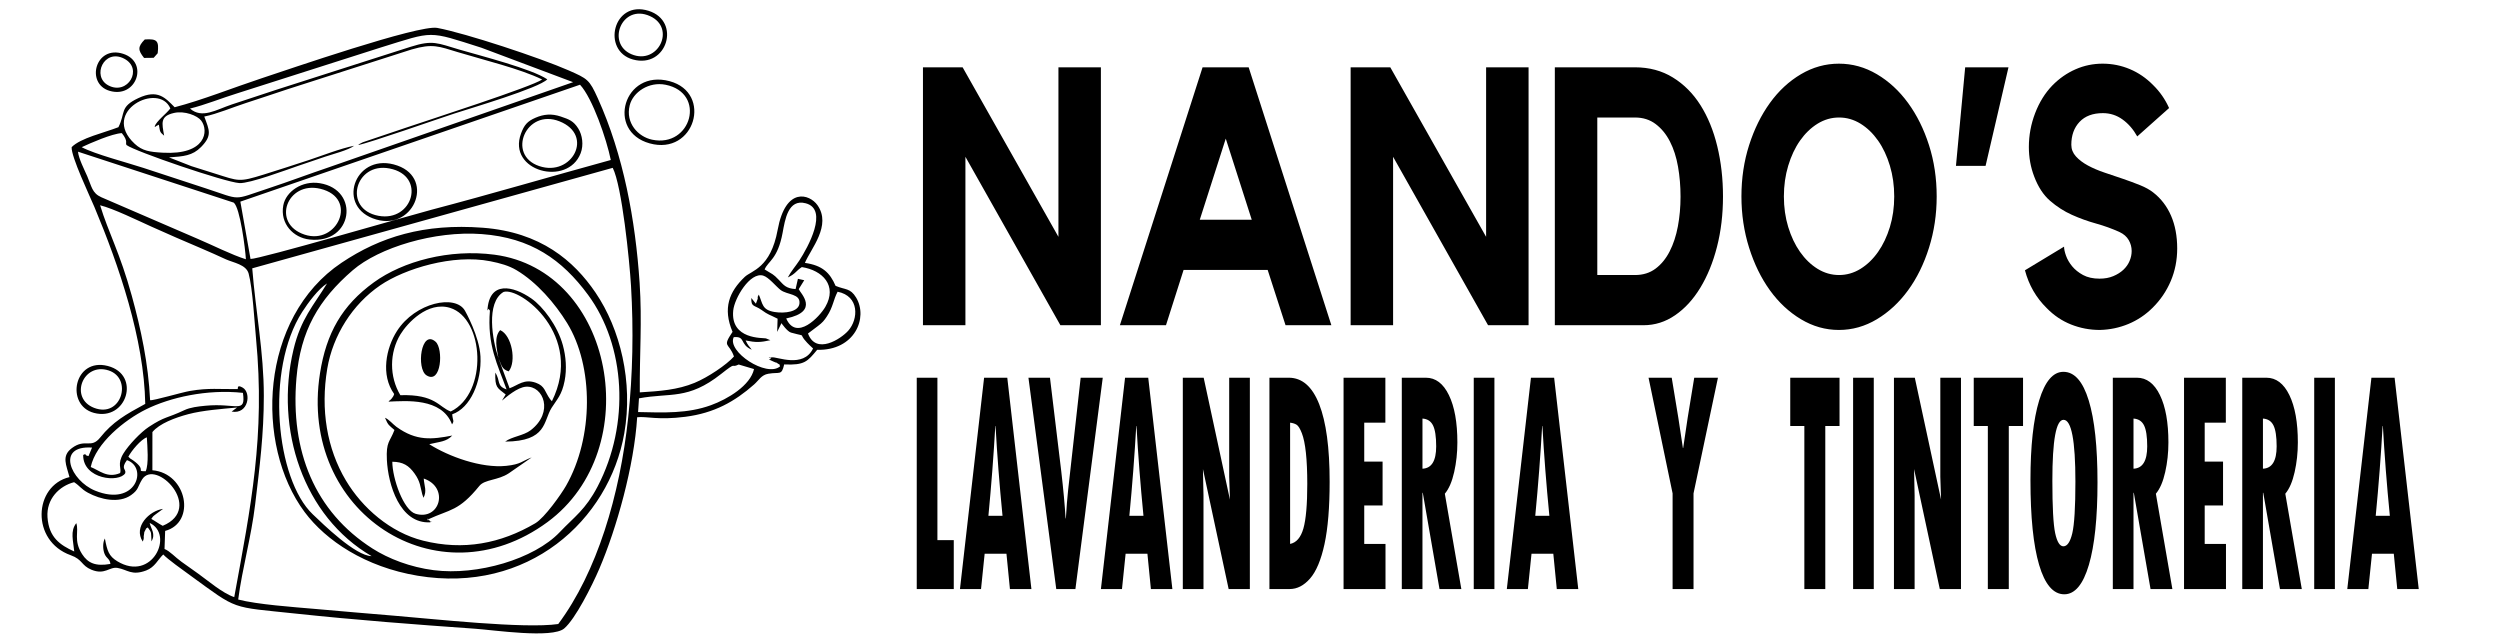 <?xml version="1.0" encoding="UTF-8"?>
<!DOCTYPE svg PUBLIC "-//W3C//DTD SVG 1.1//EN" "http://www.w3.org/Graphics/SVG/1.1/DTD/svg11.dtd">
<!-- Creator: CorelDRAW 2020 (64-Bit) -->
<svg xmlns="http://www.w3.org/2000/svg" xml:space="preserve" width="2067px" height="531px" version="1.1" shape-rendering="geometricPrecision" text-rendering="geometricPrecision" image-rendering="optimizeQuality" fill-rule="evenodd" clip-rule="evenodd"
viewBox="0 0 2067 531.51"
 xmlns:xlink="http://www.w3.org/1999/xlink"
 xmlns:xodm="http://www.corel.com/coreldraw/odm/2003">
 <g id="Capa_x0020_1">
  <path d="M129.51 44.07l-3.33 3.77 -7.95 0.1c-5.02,-6.38 -5.46,-9.12 0.59,-15.28 10.39,-0.7 11.83,1.16 10.69,11.41zm-9.93 345.93c-8.83,-0.1 1.52,-0.41 -10.29,-8.93 -2.49,-1.8 -1.49,-0.5 -4.04,-3.11 2.61,-5.04 10.44,-14.37 15.28,-16.02 0.45,7.2 1.74,22.23 -0.95,28.06zm291.93 -93.67c-1.33,-7.38 -3.87,-17.44 1.44,-23.12 9.69,4.18 13.62,26.05 7.05,34.14 -6.04,-1.89 -5.79,-5.31 -8.49,-11.02zm-52.02 -13.53c6.59,5.79 4.84,35.67 -7.51,27.83 -8.59,-5.46 -4.57,-38.45 7.51,-27.83zm-257.91 -234.35c16.42,8.34 3.08,30.79 -12.93,22.21 -13.94,-7.47 -3.6,-30.6 12.93,-22.21zm-0.61 -3.91c21.45,6.95 10.99,37.31 -11.39,30.6 -19.92,-5.97 -11.62,-38.05 11.39,-30.6zm-11.96 262.06c20.04,6.64 10.49,39.66 -12.09,30.95 -20.91,-8.07 -9.27,-38.01 12.09,-30.95zm578.7 -30.6l8.22 -6.2c3.83,-2.9 5.09,-4.46 7.35,-7.86 5.28,-7.93 5.29,-13.69 8.94,-20.51 18.22,3.62 17.25,22.7 8.83,32.21 -6.15,6.95 -26.78,20.28 -33.34,2.36zm-595.47 101.49c-5.81,-1.36 0.81,-3 -4.4,-0.97 -0.22,20.35 30.18,23.14 34.82,15.05 0.96,-3.45 -4.03,-3.43 1.41,-10.77 17.61,6.05 7.69,39.12 -26.34,25.26 -20.36,-8.3 -32.77,-37.65 -2.53,-35.65l-2.96 7.08zm277.24 34.5c3.04,-5.77 0.6,-9.65 0.21,-15.96 21.4,7.32 13.32,35.16 -6.79,29.16 -9.94,-2.96 -19.15,-29.09 -19.22,-43.05 8.89,0.07 13.67,3.13 18.4,9.72 4.91,6.85 4.72,11.01 6.35,17.06l1.05 3.07zm187.43 -398.67c21.87,9.86 6.65,40.92 -15.34,31.55 -20.98,-8.94 -7.99,-42.06 15.34,-31.55zm-448.74 289.55c27.8,7.15 15.69,46.1 -11.43,38.83 -23.94,-6.41 -16.52,-46.03 11.43,-38.83zm175.93 -146.64c31.88,7.66 14.11,46.95 -13.02,37.94 -27.8,-9.24 -14.5,-44.55 13.02,-37.94zm197.9 -55.84c29.12,11.58 10.16,46.19 -16.76,37.05 -27.34,-9.28 -10.72,-47.98 16.76,-37.05zm-140.61 39.04c30.64,5.94 19.36,44.49 -9.18,39.17 -29.7,-5.53 -19.41,-44.72 9.18,-39.17zm214.43 -130.47c27.13,8.58 15.21,48.08 -13.01,40.27 -26.15,-7.24 -16.44,-49.57 13.01,-40.27zm87.22 296.47c-3.01,13.62 -21.7,24.84 -35.68,29.91 -19.33,7 -38.75,6.18 -60.27,5.67l0.73 -11.34c26.2,-4.9 40.43,1.58 67.97,-20.18 13.94,-11.03 7.23,-4.34 14.56,-7.82l12.69 3.76zm-316.49 154.82c-13.34,-0.17 -40.14,-26.44 -48.77,-34.68 -30.28,-28.92 -39.46,-119.44 -8.65,-167.44 4.79,-7.46 13.24,-18.96 20.55,-23.58 -11.2,18.47 -21.65,28.99 -27.78,54.77 -15.68,66 8.13,138.1 64.65,170.93zm243.3 -390.11c33.93,6.82 21.37,52.33 -11.19,45.46 -11.48,-2.43 -22.12,-13.71 -18.52,-28.38 2.7,-10.98 15.85,-19.86 29.71,-17.08zm-86.81 26.28c7.05,2.36 10.64,3.74 14.52,9.89 3.42,5.43 4.61,13.73 2.01,20.47 -10.82,28.08 -60.95,14.93 -49.36,-16.27 2.62,-7.08 5.17,-10.11 11.93,-13.05 7,-3.05 13.49,-3.51 20.9,-1.04zm-199.4 55.18c33.66,5.43 27.48,50.55 -8.43,46.63 -13.46,-1.47 -24.56,-13.13 -21.75,-28.28 2.12,-11.45 15.61,-20.71 30.18,-18.35zm64.34 -14.56c31.78,11.27 12.49,56.42 -20.56,43.61 -30.5,-11.82 -13.4,-55.65 20.56,-43.61zm-229.55 254.45c-10.63,4.58 -17.37,-2.33 -24.33,-4.98 4.14,-19.71 28.06,-38.99 45.77,-47.74 19.71,-9.75 50.25,-16.88 80.19,-13.65 2.53,17.74 -5.47,8.18 -31.1,10.67 -6.15,0.6 -12.42,1.31 -17.36,3.64 -14.77,6.96 -15.83,4.94 -29.4,13.85 -6.71,4.41 -16.75,15.01 -20.99,21.91 -5.5,8.93 -1.41,12.48 -2.78,16.3zm41.55 -301.74c-3.51,4.61 -11.5,10.44 -13.03,14.96 1.57,0.46 -0.49,0.27 3.55,-1.51 1.05,6.11 0.63,5.91 4.36,9.09 -1.86,-10.54 -3.51,-16.18 8.22,-18.83 8.64,-1.96 19.24,2.15 22.45,6.36 6.41,8.39 4.04,28.63 -31.91,26.54 -10.65,-0.62 -16.78,-1.43 -23.18,-7.41 -28.78,-26.85 20.25,-51.43 29.54,-29.2zm511.03 139.85c6.56,-3.06 6.61,-5.32 11.59,-8.57 17.23,2.71 29.56,15.35 19.46,32.91 -4.7,8.18 -24.06,28.68 -32.39,9.6 28.2,-5.86 11.58,-21.04 10.35,-24.25l4.57 -7.39 -5.23 -1.16 -1.92 8.5c-8.07,-0.52 -9.85,-3.4 -13.79,-7.52 -5.26,-5.49 -4.9,-4.33 -11.84,-8.74 2.82,-6.9 10.8,-8.39 14.87,-30.28 2.04,-10.95 4.54,-28.29 19.11,-24.47 19.29,5.05 1.67,36.76 -5.24,47.33 -3.05,4.67 -6.99,9.08 -9.54,14.04zm-97.82 -162.42c35.89,9.67 20.85,61.83 -16.53,51.47 -36.31,-10.06 -21.41,-61.68 16.53,-51.47zm73.8 176.61c-1.91,3.54 -0.32,1.64 -0.98,3.7l-1.06 2.87c-0.08,0.21 -0.21,0.67 -0.43,0.93l-3.72 -4.7c-0.32,7.81 2.68,5.74 8.43,9.91 5.93,4.3 6.16,3.58 13.32,7.26l-0.36 10.91 3.53 -7.23c0,0 4.79,6.92 7.89,7.79 16.7,4.63 1.7,-1.9 18.29,13.15 -8.09,16.77 -30.29,6.5 -34.23,7.36 -4.59,1 -1.26,-1.43 -0.82,1.05 -0.28,1.41 -4.65,-0.74 2.78,2.67 3.99,1.83 -0.02,-0.85 2.99,1.33 2.82,2.06 0.44,-1.42 1.96,2.4 -11.07,9.52 -44.21,-12.33 -38.33,-24.18 10.09,-0.9 4.58,5.95 14.92,10.42 -2.47,-3.43 -2.76,-2.83 -5.1,-7.67 8.73,1.78 12.32,1.59 20.49,-0.21l-3.71 -1.52c-2.38,-0.53 -29.46,1.16 -27.03,-23.05 1.03,-10.25 13.88,-32.01 24.77,-28.91 4.58,1.3 10.69,9.02 14.4,11.88 5.47,4.21 16.59,2.92 15.64,11.3 -0.77,6.78 -11.98,8.32 -20.5,6.97 -10.63,-1.69 -9.79,-6.82 -13.14,-14.43zm-215.48 52.54c-4.95,-14.61 -10.56,-46 4.26,-54.73 13.55,-4.27 66.99,35.91 40,90.45l-1.52 -1.72c-4.45,-6.13 -4.08,-10.81 -11.71,-13.55 -9.78,-3.51 -14.62,1.92 -21.81,4.55l-9.22 -25zm-38.21 64.11c-4.81,5.22 -10.66,5.11 -19.05,7.17 16.08,10.18 42.93,20.05 63.69,17.93 12.35,-1.27 13.12,-4.08 21.1,-6.99l-18.94 13.13c-9.03,6 -19.9,4.95 -24.37,10.45 -17.05,21 -24.11,19.25 -42.02,27.52 -0.64,3.62 -1.82,-3.3 0.69,1.07 1.85,3.23 1.9,-1.51 0.72,1.54 -25.42,1.47 -34.95,-31.66 -35.92,-51.57 -0.74,-15.41 2.36,-14.57 6.27,-24.84 -4.55,-4.03 -5.09,-3.56 -7.85,-10.12 3.41,1.38 6.39,5.27 9.54,7.55 16.57,11.98 29.46,10.36 46.14,7.16zm-1.25 -19.88c-9.97,-3.63 -12.59,-14.4 -41.7,-13.51 -9.24,-15.35 -9.12,-35.28 0.1,-50.41 5.59,-9.17 22.53,-27.53 41.01,-21.87 28.33,8.69 31.77,70.46 0.59,85.79zm45.05 24.9c5.42,-4.12 15.29,-4.93 21.11,-9.41 19.43,-15 10.49,-36.92 -3.81,-36.02 -7.2,0.45 -16.48,8.65 -19.96,11.53l3.08 -5.1c-7.06,-5.62 -8.92,-5.53 -8.61,-18.1 4.48,6.68 0.79,11.06 9.32,13.89 -7.35,-20.34 -16.19,-36.53 -13.76,-65.29 -1.32,-0.82 -0.31,-2.53 -2.07,0 1.39,-24.94 21.3,-20.44 36.39,-9.93 9.57,6.67 21.66,22.56 26.05,38.71 2.52,9.25 3.37,19.62 1.45,29.46 -2.32,11.81 -6.21,15.1 -10.74,22.26 -7.03,11.13 -3.59,27.81 -38.45,28zm-214.59 -150.9c-11.61,-3.59 -27.81,-11.79 -39.81,-16.87l-79.86 -34.47c-7.72,-3.43 -7.99,-9.05 -11.61,-17.34 -2.48,-5.66 -7.08,-14.54 -7.67,-20.34l128.91 42.16c5.27,4.27 9.56,38.25 10.04,46.86zm-68.82 220.59c-3.1,-1.57 -6.25,-3.94 -9.46,-5.71 1.62,-2.21 0.84,-1.69 3.72,-3.88l6.03 -4.43c-11.2,1.48 -24.86,14.79 -16.83,27.08 1.61,-3.54 0.32,-2.92 1.08,-6.24 0.62,-2.71 -0.58,-0.21 1.04,-3.2 1.44,-2.68 -0.18,-0.59 2.05,-2.28 3.59,4.69 2.59,4.34 3.03,11.54 3.68,-6.16 -0.33,-10.05 -1.48,-15.28 20.49,9.57 2.09,49.27 -26.78,31.74 -7.1,-4.31 -8.36,-8.72 -10.27,-18.85 -1.89,3.26 -1.78,9.11 -0.24,12.79 1.65,3.94 4.29,3.84 4.81,8.27 -12.25,2.17 -18.63,-0.66 -23.43,-8.12 -7.34,-11.42 -2.46,-18.57 -4.8,-25.63 -5.28,6.62 -2.47,14.65 -1.7,23.46 -11.88,-5.43 -20.99,-11.7 -22.14,-28.37 -1.03,-15.05 9.73,-25.82 22.02,-28.99 4.86,3.11 5.71,5.58 11.43,8.71 10.43,5.7 25.76,9.03 35.69,2 6.46,-4.58 5.33,-6.8 9.14,-12.94 11.08,-17.88 51.96,23.79 17.09,38.33zm239.57 -92.27c0.47,5.58 1.96,5.14 -0.15,8.32 -8.46,-22.26 -38.32,-19.38 -52.54,-18.81 0.27,-0.33 0.76,-1.15 0.91,-0.9 0,0 2.98,-2.32 3.74,-5.42 -11.28,-15.71 -6.74,-38.02 2.35,-52.17 15.19,-23.62 48.58,-30.63 56.32,-16.63 0.1,0.18 11.91,21.09 12.76,37.73 1.06,20.78 -8.23,42.65 -23.39,47.88zm131.24 -210.47c-48.95,13.44 -99.15,28.24 -148.39,41.18 -18.12,4.76 -143.04,41.14 -149.77,40.72l-8.41 -47.44 281.1 -96.76c10.3,10.99 22.02,45.23 25.47,62.3zm-31.17 -64.41l-201.8 70.32c-17.24,5.82 -33.28,11.92 -50.76,17.69 -29.83,9.85 -21.36,9.76 -51.37,-0.09 -17.55,-5.77 -34,-11.14 -51.56,-16.92 -12.9,-4.25 -40.71,-11.49 -51.21,-17.2 7.44,-3.49 25.12,-11.21 33.21,-11.63 5.69,7.1 2.53,8.19 3.96,9.92 7.02,5.24 81.33,30.68 93.36,31.43 8.32,0.51 39.09,-11.01 48.06,-14.07 7.92,-2.69 14.95,-5.07 22.95,-7.8 5.91,-2.01 19.25,-5.38 23.93,-9.01 -11.08,2.08 -26.62,8.25 -37.81,11.93 -12.48,4.1 -24.42,7.97 -37.02,11.89 -20.73,6.46 -20.46,5.46 -40.69,-0.91 -6.54,-2.06 -12.76,-4 -19.13,-6.03l-18.57 -7.26c12.13,-0.87 19.37,-1.32 26.53,-8.59 9.38,-9.53 6.87,-13.86 2.66,-25.21 10.76,-2.21 23.44,-7.64 34.32,-11.16 11.87,-3.84 23.31,-7.72 34.65,-11.47l102.67 -32.91c17.44,-5.07 22.43,-2.55 38.35,2.28 20.87,6.33 51.47,13.7 69.64,22.58 -8.41,5.99 -93.14,33.24 -113.77,40.25l-34.51 11.64c-0.34,0.16 -0.7,0.34 -1.02,0.5 -3.65,1.89 -1.23,0.53 -2.96,1.87 9.5,-1.78 65.12,-21.38 79.56,-26.07 14.56,-4.73 69.98,-21.07 76.96,-28.33 -13.02,-8.71 -54.37,-19.25 -73.02,-24.69 -17.73,-5.17 -21.55,-8.15 -40.09,-2.24l-111.18 35.58c-12.63,4.25 -24.17,7.92 -36.77,12.14 -13.08,4.39 -24.69,12.1 -34.63,3.41 12.1,-2.91 26.62,-8.78 39.14,-12.63l118.65 -37.88c44.58,-13.78 38.49,-14.09 83.35,0.16l75.92 28.51zm-280.46 426.17c-9.78,-3.23 -22.16,-13.98 -29.84,-19.42 -5.04,-3.57 -9.14,-6.51 -13.81,-9.83 -5.23,-3.73 -9.63,-8.86 -14.05,-10.58l0.52 -14.96c25.73,-6.91 18.27,-47.77 -10.56,-50.2l0.02 -31.61c5.68,-6.98 18.75,-11.92 29.77,-14.83 11.93,-3.16 27.81,-4.32 40.29,-5.48l-4.51 3.37c14.04,2.53 16.47,-15.71 9.15,-19.84 -4.76,-2.69 -3.74,0.2 -4.11,1.21 -14.99,0.2 -23.93,-1.12 -39.39,1.52 -6.88,1.17 -30.42,8.17 -33.1,7.7 -1.45,-30.15 -7.58,-58.83 -15.14,-86.34 -9.79,-35.6 -19.34,-52.33 -26.24,-75 10.93,2.69 31.54,12.77 42.2,17.56 13.96,6.26 27.55,12.24 41.75,18.21 7.15,3.01 13,5.74 20.21,9 6.17,2.79 16.72,4.25 18.76,11.78 3.32,12.2 4.8,39.94 6.11,53.67 7.67,80.72 -4.27,138.68 -18.03,214.07zm211.95 -277.96c8.06,1.59 15.26,3.58 21.7,7.42 16.75,9.98 31.86,27.48 41.82,43.69 22.06,35.91 22,94.6 -0.88,134.72 -3.91,6.86 -17.72,26.47 -25.46,31.02 -28.62,16.81 -59.35,22.78 -92.88,14.37 -27.09,-6.79 -50.32,-27.14 -63.8,-49.73 -15.75,-26.39 -21.15,-58.69 -15.46,-92.62 4.63,-27.59 20.96,-53.33 43.83,-68.93 20.33,-13.86 60.41,-26.02 91.13,-19.94zm3.39 -5.43c99.04,13.06 125.95,160.88 43.9,221.29 -91.06,67.04 -206.43,-8.18 -188.28,-123.11 5.25,-33.27 18.2,-56.17 44.62,-75.31 24.19,-17.52 62.46,-27.78 99.76,-22.87zm-10.58 -17.06c40.73,3.03 66.51,21.09 88.03,50.27 30.99,42.02 34.97,106.83 7.93,158.64 -10.08,19.29 -19.09,24.89 -31.33,37.77 -21.22,22.33 -68.3,36.1 -104.32,31.47 -19.25,-2.47 -37.32,-9.4 -50.66,-17.92 -47.86,-30.56 -68.09,-80.76 -62.93,-140.97 3.38,-39.43 18.38,-64.96 46.58,-89.32 21.64,-18.7 67.62,-32.85 106.7,-29.94zm0.97 -5.25c47.87,3.63 75.37,27.4 93.24,53.65 20.48,30.1 31.29,73.92 23.82,116.53 -12.61,72.01 -79.86,133.04 -171.06,117.8 -43.28,-7.23 -75.87,-29.07 -93.45,-52.64 -41.5,-55.63 -37.38,-160.87 30.55,-206.37 31.97,-21.42 68.34,-32.67 116.9,-28.97zm62.42 327.97c-27.98,4.11 -103.74,-4.29 -135.34,-6.85 -21.83,-1.77 -43.9,-3.73 -65.81,-5.64 -18.04,-1.56 -47.94,-3.69 -63.72,-7.78 3.32,-25.62 10.81,-51.73 14.02,-78.63 3.7,-30.97 7.19,-58.13 7.19,-89.88 0,-36.35 -6.8,-70.15 -9.59,-105.59l298.33 -83.16c7.64,14.96 13.9,76.91 15.14,97.71 2.16,36.25 1.47,73.25 -2.33,108.83 -6.88,64.61 -25.88,128.02 -57.89,170.99zm67.49 -191.72c16.74,-1.04 31.2,-2.05 45.33,-7.87 11,-4.54 26.46,-14.93 32.6,-21.82 -4.12,-11.83 -10.12,-7.15 -1.17,-20.39 -8.29,-19.59 -2.75,-33.27 10.12,-45.5 5.52,-5.25 21.37,-7.05 27.21,-38.93 6.62,-36.14 26.51,-29.51 32.92,-20.46 11.93,16.84 -5.56,36.19 -10.38,47.83 14.41,2 20.72,8.1 25.39,18.99 8.11,3.45 12.12,1.62 17.01,9.7 10.09,16.7 -1.11,44.03 -32.25,43.24 -7.99,9.6 -10.37,12.89 -27.28,12.08 -2.25,9.55 -3.45,6.04 -13.18,7.73 -5.77,1.01 -7.71,5.31 -11.71,8.85 -16.05,14.19 -32.97,23.68 -56.92,26.76 -23.01,2.96 -32.09,-0.56 -39.87,0.38 -2.49,40.19 -16.95,91.85 -31.3,125.34 -6.11,14.27 -19.9,41.68 -29.1,49.48 -9.96,8.45 -58.2,1.28 -73.82,0.19 -49.28,-3.46 -98.71,-7.23 -147.69,-12.45 -55.63,-5.93 -47.64,-2.39 -88.28,-31.9 -5.68,-4.13 -18.35,-13.13 -22.02,-17.09 -4.44,4.17 -6.9,10.53 -14.16,13.25 -12.09,4.52 -15.48,-0.75 -23.64,-2.12 -6.87,-1.14 -10.42,6.06 -21.57,1.51 -8.62,-3.53 -7.19,-8.47 -17.19,-12.02 -33.18,-11.8 -30.79,-57.56 -1.03,-64.66 -2.58,-9.98 -6.89,-17.41 2.03,-24.04 11.12,-8.27 15.66,0.91 23.38,-8.71 10.42,-12.99 20.85,-18.95 37.29,-27.85 -0.96,-53.63 -21.77,-114.5 -42.04,-162.85 -3.81,-9.1 -19.47,-41.94 -18.87,-49.64 7.55,-7.61 26.86,-11.86 38.7,-16.49 6.08,-11.96 0.74,-16.71 16.51,-24.08 16.09,-7.52 22.19,-0.33 30.03,7.57 22.42,-5.8 48.84,-16.34 71.55,-23.84 21.94,-7.25 130.45,-44.66 145.73,-41.83 23.59,4.38 85.37,24.86 108.77,35.16 15.73,6.92 17.16,7.61 24.12,23.01 21.3,47.12 31.13,100.64 34.63,152.81 2.14,31.91 -0.12,59.59 0.15,90.66z"/>
  <path id="Descripcion" fill-rule="nonzero" d="M757.7 312.59l17.1 0 0 134.43 13.54 0 0 40.47 -30.64 0 0 -174.9zm94.9 174.9l-17.78 0 -2.87 -29.2 -18.05 0 -3 29.2 -17.43 0 19.97 -174.9 19.19 0 19.97 174.9zm-23.92 -60.64c-2.56,-26.03 -4.47,-50.8 -5.76,-74.32l-0.21 0c-1.37,24.19 -3.26,48.96 -5.7,74.32l11.67 0zm21.46 -114.26l17.82 0 9.32 77.27c1.77,15.3 2.97,28.36 3.6,39.18l0.23 0c0.56,-9.53 1.2,-17.31 1.87,-23.43l10.38 -93.02 18.28 0 -22.63 174.9 -15.85 0 -23.02 -174.9zm119.12 174.9l-17.78 0 -2.87 -29.2 -18.05 0 -3.01 29.2 -17.43 0 19.98 -174.9 19.18 0 19.98 174.9zm-23.93 -60.64c-2.56,-26.03 -4.47,-50.8 -5.76,-74.32l-0.21 0c-1.37,24.19 -3.25,48.96 -5.7,74.32l11.67 0zm32.57 -114.26l17.26 0 21.73 100.89 -0.61 -18.87 0 -82.02 17.1 0 0 174.9 -17.55 0 -21.28 -99.32 0.46 21.77 0 77.55 -17.11 0 0 -174.9zm71.68 0l15.97 0c11.06,0 19.47,7.29 25.23,21.96 5.74,14.62 8.63,36 8.63,64.12 0,21.29 -1.42,38.51 -4.25,51.61 -2.85,13.1 -6.82,22.58 -11.91,28.44 -5.1,5.86 -10.75,8.77 -16.91,8.77l-16.76 0 0 -174.9zm17.11 37.21l0 100.35c5.18,-1.03 8.86,-5.32 11,-12.79 2.13,-7.47 3.21,-19.77 3.21,-36.85 0,-10.15 -0.38,-18.74 -1.13,-25.76 -0.76,-7.02 -1.87,-12.43 -3.36,-16.23 -1.48,-3.8 -2.92,-6.13 -4.35,-7.02 -1.41,-0.9 -3.2,-1.44 -5.37,-1.7zm44.24 -37.21l34.6 0 0 37.21 -17.49 0 0 32.24 15.18 0 0 36.27 -15.18 0 0 31.84 17.6 0 0 37.34 -34.71 0 0 -174.9zm48.2 0l19.91 0c8.06,0 14.41,4.79 19.07,14.4 4.68,9.62 7.01,22.67 7.01,39.17 0,8.5 -0.88,16.68 -2.65,24.55 -1.78,7.92 -4.36,13.87 -7.73,17.89l13.66 78.89 -18.07 0 -13.83 -79.65 -0.27 0 0 79.65 -17.1 0 0 -174.9zm17.1 33.81l0 41.5c7.55,-0.32 11.35,-6.49 11.35,-18.47 0,-8.09 -0.89,-13.91 -2.64,-17.4 -1.74,-3.48 -4.64,-5.36 -8.71,-5.63zm42.44 -33.81l17.1 0 0 174.9 -17.1 0 0 -174.9zm86.5 174.9l-17.78 0 -2.87 -29.2 -18.05 0 -3 29.2 -17.43 0 19.97 -174.9 19.19 0 19.97 174.9zm-23.92 -60.64c-2.56,-26.03 -4.47,-50.8 -5.76,-74.32l-0.21 0c-1.37,24.19 -3.26,48.96 -5.7,74.32l11.67 0zm82.08 -114.26l19.18 0c4.26,25.13 7.34,44.54 9.25,58.18l0.23 0c1.93,-14 4.97,-33.36 9.15,-58.18l19.63 0 -20.21 95.74 0 79.16 -17.32 0 0 -79.16 -19.91 -95.74zm117.27 0l40.79 0 0 39.94 -11.79 0 0 134.96 -17.33 0 0 -134.96 -11.67 0 0 -39.94zm52.02 0l17.11 0 0 174.9 -17.11 0 0 -174.9zm33.81 0l17.26 0 21.73 100.89 -0.62 -18.87 0 -82.02 17.1 0 0 174.9 -17.54 0 -21.29 -99.32 0.46 21.77 0 77.55 -17.1 0 0 -174.9zm66.03 0l40.8 0 0 39.94 -11.79 0 0 134.96 -17.34 0 0 -134.96 -11.67 0 0 -39.94zm74.93 179.24c-9.09,0 -16.04,-8.14 -20.82,-24.33 -4.78,-16.19 -7.17,-39.58 -7.17,-70.17 0,-28.21 2.41,-50.17 7.21,-65.96 4.79,-15.74 11.48,-23.65 20.05,-23.65 9.15,0 16.14,7.91 20.98,23.74 4.83,15.79 7.24,38.37 7.24,67.71 0,29.38 -2.37,52.14 -7.13,68.33 -4.78,16.19 -11.56,24.33 -20.36,24.33zm-0.61 -144.4c-6.17,0 -9.25,16.81 -9.25,50.44 0,21.64 0.77,36.13 2.33,43.38 1.56,7.24 3.83,10.87 6.8,10.87 3.2,0 5.66,-3.63 7.38,-10.87 1.69,-7.25 2.56,-21.47 2.56,-42.58 0,-34.16 -3.28,-51.24 -9.82,-51.24zm40.79 -34.84l19.92 0c8.05,0 14.41,4.79 19.07,14.4 4.68,9.62 7.01,22.67 7.01,39.17 0,8.5 -0.88,16.68 -2.66,24.55 -1.77,7.92 -4.35,13.87 -7.72,17.89l13.66 78.89 -18.07 0 -13.83 -79.65 -0.27 0 0 79.65 -17.11 0 0 -174.9zm17.11 33.81l0 41.5c7.55,-0.32 11.34,-6.49 11.34,-18.47 0,-8.09 -0.88,-13.91 -2.63,-17.4 -1.74,-3.48 -4.65,-5.36 -8.71,-5.63zm41.82 -33.81l34.59 0 0 37.21 -17.49 0 0 32.24 15.18 0 0 36.27 -15.18 0 0 31.84 17.61 0 0 37.34 -34.71 0 0 -174.9zm48.19 0l19.92 0c8.05,0 14.41,4.79 19.07,14.4 4.68,9.62 7.01,22.67 7.01,39.17 0,8.5 -0.89,16.68 -2.66,24.55 -1.77,7.92 -4.35,13.87 -7.72,17.89l13.65 78.89 -18.06 0 -13.83 -79.65 -0.27 0 0 79.65 -17.11 0 0 -174.9zm17.11 33.81l0 41.5c7.55,-0.32 11.34,-6.49 11.34,-18.47 0,-8.09 -0.88,-13.91 -2.64,-17.4 -1.73,-3.48 -4.64,-5.36 -8.7,-5.63zm42.43 -33.81l17.11 0 0 174.9 -17.11 0 0 -174.9zm86.51 174.9l-17.78 0 -2.87 -29.2 -18.05 0 -3 29.2 -17.44 0 19.98 -174.9 19.18 0 19.98 174.9zm-23.92 -60.64c-2.57,-26.03 -4.47,-50.8 -5.76,-74.32l-0.22 0c-1.36,24.19 -3.25,48.96 -5.7,74.32l11.68 0z"/>
  <path id="Nombre" fill-rule="nonzero" d="M874.96 55.7l35.14 0 0 213.45 -33.52 0 -78.6 -139.39 0 139.39 -35.14 0 0 -213.45 32.83 0 79.29 140.3 0 -140.3zm157.43 0l68.44 213.45 -37.92 0 -14.79 -45.76 -69.59 0 -14.57 45.76 -38.14 0 68.43 -213.45 38.14 0zm2.55 126.15l-21.5 -67.14 -21.5 67.14 43 0zm193.96 -126.15l35.14 0 0 213.45 -33.52 0 -78.6 -139.39 0 139.39 -35.14 0 0 -213.45 32.82 0 79.3 140.3 0 -140.3zm123.1 0c11.87,0 22.39,2.81 31.48,8.43 9.13,5.62 16.72,13.25 22.81,22.88 6.09,9.63 10.75,20.97 13.91,34.02 3.16,13.05 4.74,26.9 4.74,41.55 0,14.85 -1.66,28.75 -4.97,41.69 -3.31,12.95 -7.94,24.24 -13.8,33.87 -5.85,9.64 -12.79,17.21 -20.84,22.73 -8.01,5.52 -16.72,8.28 -26.16,8.28l-73.4 0 0 -213.45 66.23 0zm0.12 171.91c6.62,0 12.29,-1.76 16.99,-5.27 4.7,-3.51 8.59,-8.23 11.67,-14.25 3.09,-6.02 5.36,-12.95 6.82,-20.73 1.47,-7.82 2.2,-16 2.2,-24.63 0,-8.63 -0.69,-16.86 -2.08,-24.79 -1.39,-7.93 -3.62,-14.85 -6.71,-20.87 -3.08,-6.03 -7.01,-10.79 -11.79,-14.4 -4.77,-3.62 -10.48,-5.42 -17.1,-5.42l-31.21 0 0 130.36 31.21 0zm168.76 -174.92c11.09,0 21.58,2.91 31.44,8.73 9.86,5.82 18.45,13.75 25.78,23.78 7.32,10.04 13.1,21.68 17.33,34.93 4.24,13.24 6.36,27.39 6.36,42.45 0,14.85 -2.12,29 -6.36,42.45 -4.23,13.44 -10.01,25.18 -17.33,35.22 -7.33,10.04 -15.92,18.01 -25.78,23.94 -9.86,5.92 -20.35,8.88 -31.44,8.88 -11.1,0 -21.58,-2.96 -31.44,-8.88 -9.86,-5.93 -18.42,-13.9 -25.66,-23.94 -7.25,-10.04 -12.99,-21.78 -17.23,-35.22 -4.23,-13.45 -6.35,-27.6 -6.35,-42.45 0,-15.06 2.12,-29.21 6.35,-42.45 4.24,-13.25 9.98,-24.89 17.23,-34.93 7.24,-10.03 15.8,-17.96 25.66,-23.78 9.86,-5.82 20.34,-8.73 31.44,-8.73zm0.12 174.92c6.31,0 12.21,-1.71 17.76,-5.12 5.51,-3.41 10.36,-8.08 14.52,-14 4.16,-5.92 7.4,-12.8 9.79,-20.62 2.39,-7.83 3.58,-16.26 3.58,-25.29 0,-9.03 -1.19,-17.51 -3.58,-25.44 -2.39,-7.93 -5.63,-14.86 -9.79,-20.78 -4.16,-5.92 -9.01,-10.59 -14.52,-14 -5.55,-3.41 -11.45,-5.11 -17.76,-5.11 -6.32,0 -12.22,1.7 -17.77,5.11 -5.51,3.41 -10.36,8.08 -14.52,14 -4.16,5.92 -7.4,12.85 -9.79,20.78 -2.39,7.93 -3.59,16.41 -3.59,25.44 0,9.03 1.2,17.46 3.59,25.29 2.39,7.82 5.63,14.7 9.79,20.62 4.16,5.92 9.01,10.59 14.52,14 5.55,3.41 11.45,5.12 17.77,5.12zm104.37 -171.91l35.84 0 -18.96 81.59 -24.51 0 7.63 -81.59zm155.59 103.56c6.47,5.02 11.4,11.45 14.79,19.27 3.39,7.83 5.09,16.86 5.09,27.1 0,9.63 -1.78,18.61 -5.32,26.94 -3.54,8.33 -8.55,15.71 -15.03,22.13 -5.85,5.82 -12.52,10.29 -19.99,13.4 -7.48,3.11 -15.38,4.77 -23.7,4.97 -8.32,0 -16.26,-1.51 -23.81,-4.52 -7.55,-3.01 -14.26,-7.52 -20.11,-13.55 -8.79,-8.63 -14.8,-19.06 -18.04,-31.31l32.37 -19.57c0,2.01 0.54,4.52 1.62,7.53 1.08,3.01 2.77,5.92 5.08,8.73 2.32,2.81 5.32,5.22 9.02,7.23 3.7,2 8.25,3.01 13.64,3.01 4.32,0 8.13,-0.7 11.44,-2.11 3.32,-1.4 6.09,-3.16 8.33,-5.27 2.23,-2.11 3.93,-4.51 5.08,-7.22 1.16,-2.72 1.74,-5.47 1.74,-8.28 0,-3.22 -0.81,-6.23 -2.43,-9.04 -1.62,-2.81 -4.12,-5.01 -7.52,-6.62 -6.16,-2.81 -12.67,-5.17 -19.53,-7.08 -6.86,-1.9 -13.52,-4.31 -20,-7.22 -6.47,-2.91 -12.48,-6.77 -18.03,-11.59 -5.55,-4.82 -9.94,-11.54 -13.18,-20.17 -2.93,-7.63 -4.39,-15.76 -4.39,-24.39 0,-9.63 1.74,-18.96 5.2,-28 3.47,-9.03 8.21,-16.66 14.22,-22.88 5.7,-5.82 12.1,-10.28 19.19,-13.39 7.09,-3.12 14.56,-4.67 22.42,-4.67 7.86,0 15.38,1.5 22.54,4.51 7.17,3.02 13.6,7.43 19.31,13.25 5.54,5.42 9.94,11.74 13.17,18.97l-26.35 23.48c-3.24,-5.82 -7.28,-10.49 -12.14,-14 -4.85,-3.51 -10.29,-5.27 -16.3,-5.27 -8.32,0 -14.75,2.41 -19.3,7.23 -4.55,4.82 -6.82,11.14 -6.82,18.97 0,3.61 1.27,6.82 3.81,9.63 2.55,2.81 5.86,5.32 9.94,7.53 4.09,2.2 8.67,4.16 13.76,5.87 5.09,1.7 10.13,3.41 15.14,5.11 5.01,1.71 9.75,3.47 14.22,5.27 4.47,1.81 8.09,3.82 10.87,6.02z"/>
 </g>
</svg>

